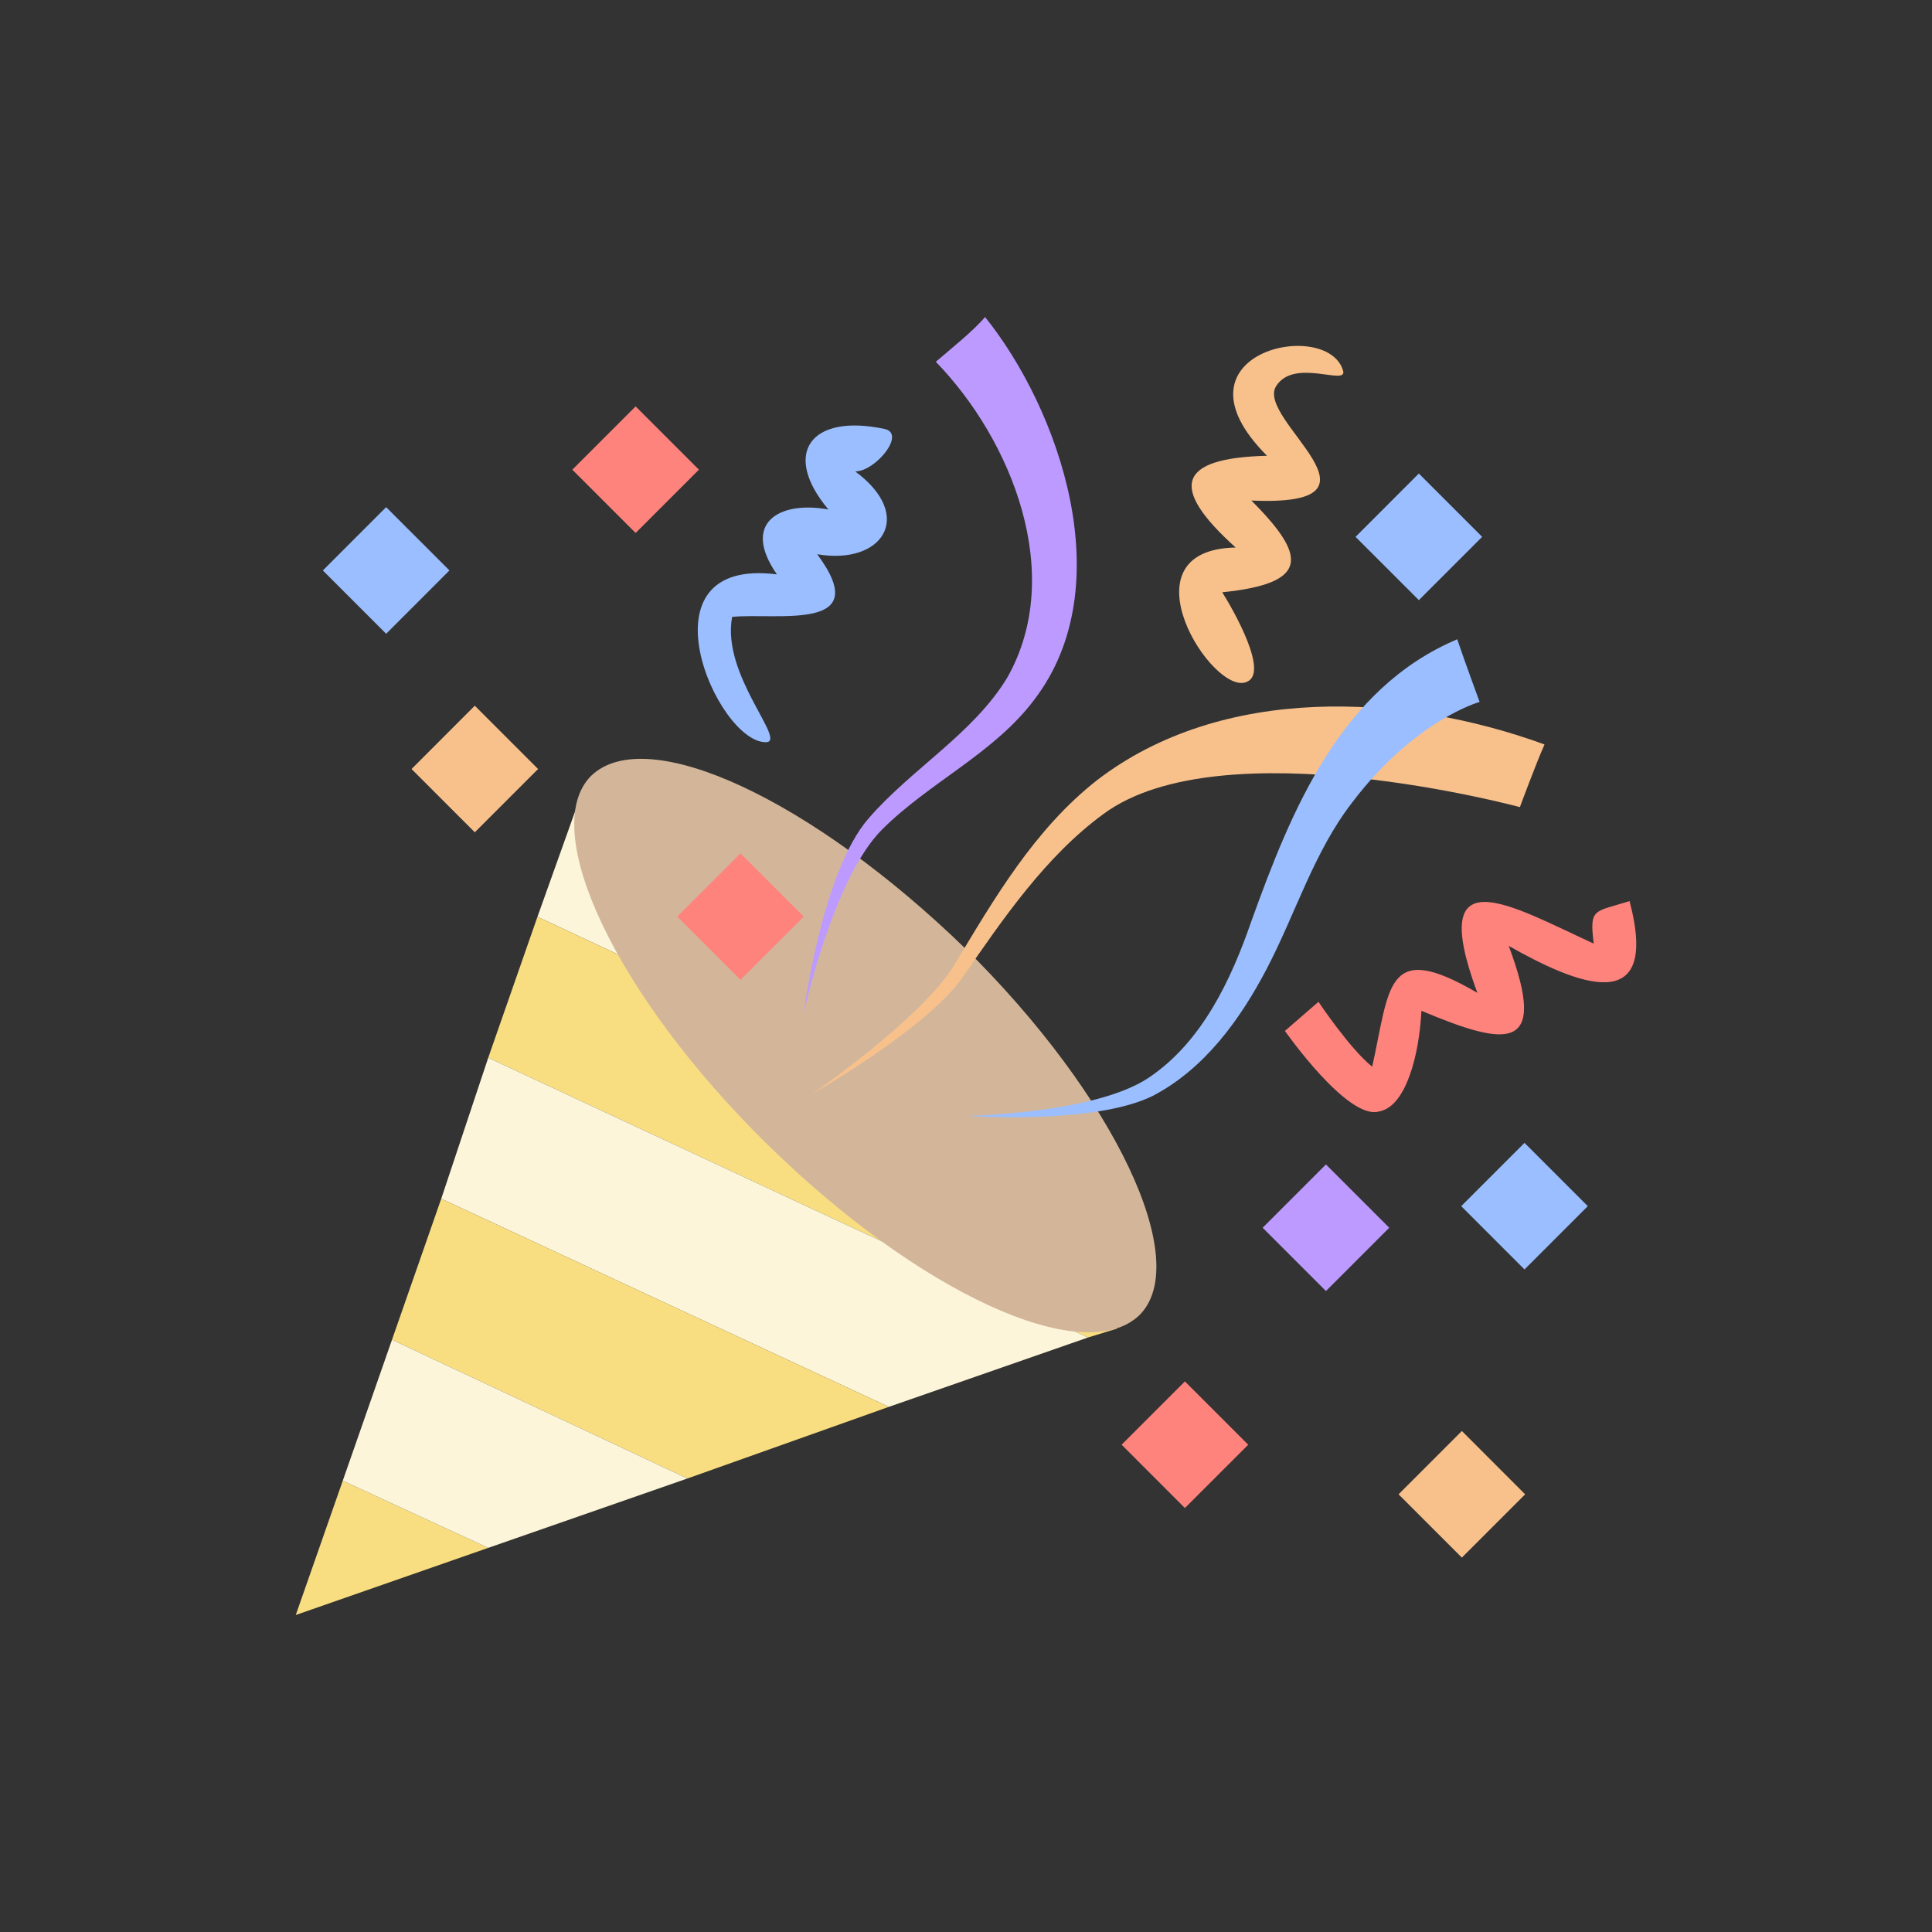 <?xml version="1.0" encoding="UTF-8"?>
<svg version="1.1" viewBox="0 0 192 192" xmlns="http://www.w3.org/2000/svg">
 <rect x="0" y="0" width="192" height="192" fill="#333333" stroke="none"/>
 <g transform="matrix(2.224 0 0 2.224 24.945 24.833)">
  <path d="m2 61 8.6-3-6.5-3z" fill="#f7b600" style="fill:#f9de81"/>
  <path d="m26.9 36.4-12.1-12.2-2 5.6z" fill="#ffdd7d" style="fill:#fdf5d9"/>
  <path d="m12.8 29.8-2.2 6.3 26.8 12.5 1.3-0.4-11.8-11.8z" fill="#f7b600" style="fill:#f9de81"/>
  <path d="m8.5 42.4 20 9.3 8.9-3.1-26.8-12.5z" fill="#ffdd7d" style="fill:#fdf5d9"/>
  <path d="m6.3 48.7 13.2 6.2 9-3.2-20-9.3z" fill="#f7b600" style="fill:#f9de81"/>
  <path d="m6.3 48.7-2.2 6.3 6.5 3 8.9-3.1z" fill="#ffdd7d" style="fill:#fdf5d9"/>
  <path d="m31.9 31.2c6.7 6.6 10.2 14 7.8 16.4-2.5 2.4-9.9-1-16.7-7.7-6.7-6.6-10.2-14-7.8-16.4 2.5-2.4 9.9 1.1 16.7 7.7" fill="#493816" style="fill:#d3b69a"/>
  <path d="m23.5 14.5c-1.6-2.3 0.1-3.3 2.3-2.9-2.1-2.5-0.8-4.3 2.5-3.6 1 0.2-0.4 1.9-1.3 1.9 2.7 2 1.2 4.2-1.7 3.7 2.6 3.5-1.8 2.6-3.8 2.8-0.5 2.6 2.5 5.6 1.5 5.6-2.2 0-5.8-8.3 0.5-7.5" fill="#42ade2" style="fill:#9abeff"/>
  <path d="m44.5 19.3c-1.5 0.7-5.7-5.9-0.5-6-3-2.7-2.6-4 1.4-4.1-4.6-4.6 2.7-6.2 3.4-3.8 0.2 0.7-2.2-0.6-3 0.7-0.9 1.5 5.6 5.4-1.1 5.1 2.5 2.5 2.6 3.7-1.3 4.1 0.5 0.8 2.1 3.6 1.1 4" fill="#ff8736" style="fill:#f8c18c"/>
  <path d="m46.2 34.9 1.5-1.3s1.4 2.1 2.4 2.9c0.8-3.6 0.6-5.7 4.7-3.3-2.3-6.2 1.5-3.9 5.2-2.2-0.2-1.6 0-1.4 1.6-1.9 1.4 5.3-2.4 3.7-5.4 2 1.8 4.8-0.1 4.5-3.9 2.9-0.1 2-0.7 4.3-1.9 4.5-1.4 0.4-4.2-3.6-4.2-3.6" fill="#ed4c5c" style="fill:#ff837d"/>
  <path d="m35 20.1c-1.8 2.4-4.7 3.7-6.8 5.8-2.2 2.2-3.5 8.2-3.5 8.2s0.8-6.3 2.9-8.7c1.9-2.2 4.7-3.8 6.2-6.3 2.6-4.6 0.2-10.6-3.2-14.1 0.7-0.6 1.7-1.4 2.2-2 3.3 4.1 6.1 12 2.2 17.1" fill="#c28fef" style="fill:#bd9aff"/>
  <path d="m38.1 25.2c-2.6 1.9-4.5 4.7-6.3 7.3-1.6 2.3-6.7 5.2-6.7 5.2s4.8-3.3 6.3-5.7c1.8-3 3.6-6.1 6.4-8.3 5.6-4.3 13.7-3.9 20-1.6-0.4 0.9-1.1 2.8-1.1 2.8s-13.3-3.6-18.6 0.3" fill="#ff8736" style="fill:#f8c18c"/>
  <g fill="#42ade2">
   <path d="m49.2 24.7c-1.7 2.2-2.5 4.9-3.8 7.4-1.2 2.3-2.8 4.5-5.1 5.7-2.6 1.3-8.3 0.9-8.3 0.9s5.7-0.1 8.1-1.7 3.7-4.4 4.6-7c1.8-5 4-10.4 9.2-12.6 0.3 0.9 1 2.8 1 2.8s-2.9 0.8-5.7 4.5" style="fill:#9abeff"/>
   <path d="m3.21 14.325 2.828-2.829 2.829 2.828-2.828 2.83z" style="fill:#9abeff"/>
  </g>
  <path d="m7.173 23.197 2.827-2.828 2.828 2.828-2.828 2.828z" fill="#ff8736" style="fill:#f8c18c"/>
  <path d="m14.358 9.822 2.828-2.828 2.828 2.828-2.828 2.828z" fill="#ed4c5c" style="fill:#ff837d"/>
  <path d="m45.205 43.696 2.828-2.829 2.828 2.829-2.828 2.828z" fill="#c28fef" style="fill:#bd9aff"/>
  <path d="m38.903 53.39 2.828-2.828 2.829 2.829-2.829 2.828z" fill="#ed4c5c" style="fill:#ff837d"/>
  <path d="m51.279 55.607 2.828-2.829 2.828 2.829-2.828 2.828z" fill="#ff8736" style="fill:#f8c18c"/>
  <g fill="#42ade2">
   <path d="m54.078 42.731 2.828-2.828 2.828 2.828-2.828 2.829z" style="fill:#9abeff"/>
   <path d="m49.356 12.823 2.828-2.829 2.829 2.829-2.828 2.828z" style="fill:#9abeff"/>
  </g>
  <path d="m19.044 29.792 2.829-2.828 2.828 2.828-2.828 2.829z" fill="#ed4c5c" style="fill:#ff837d"/>
 </g>
</svg>

